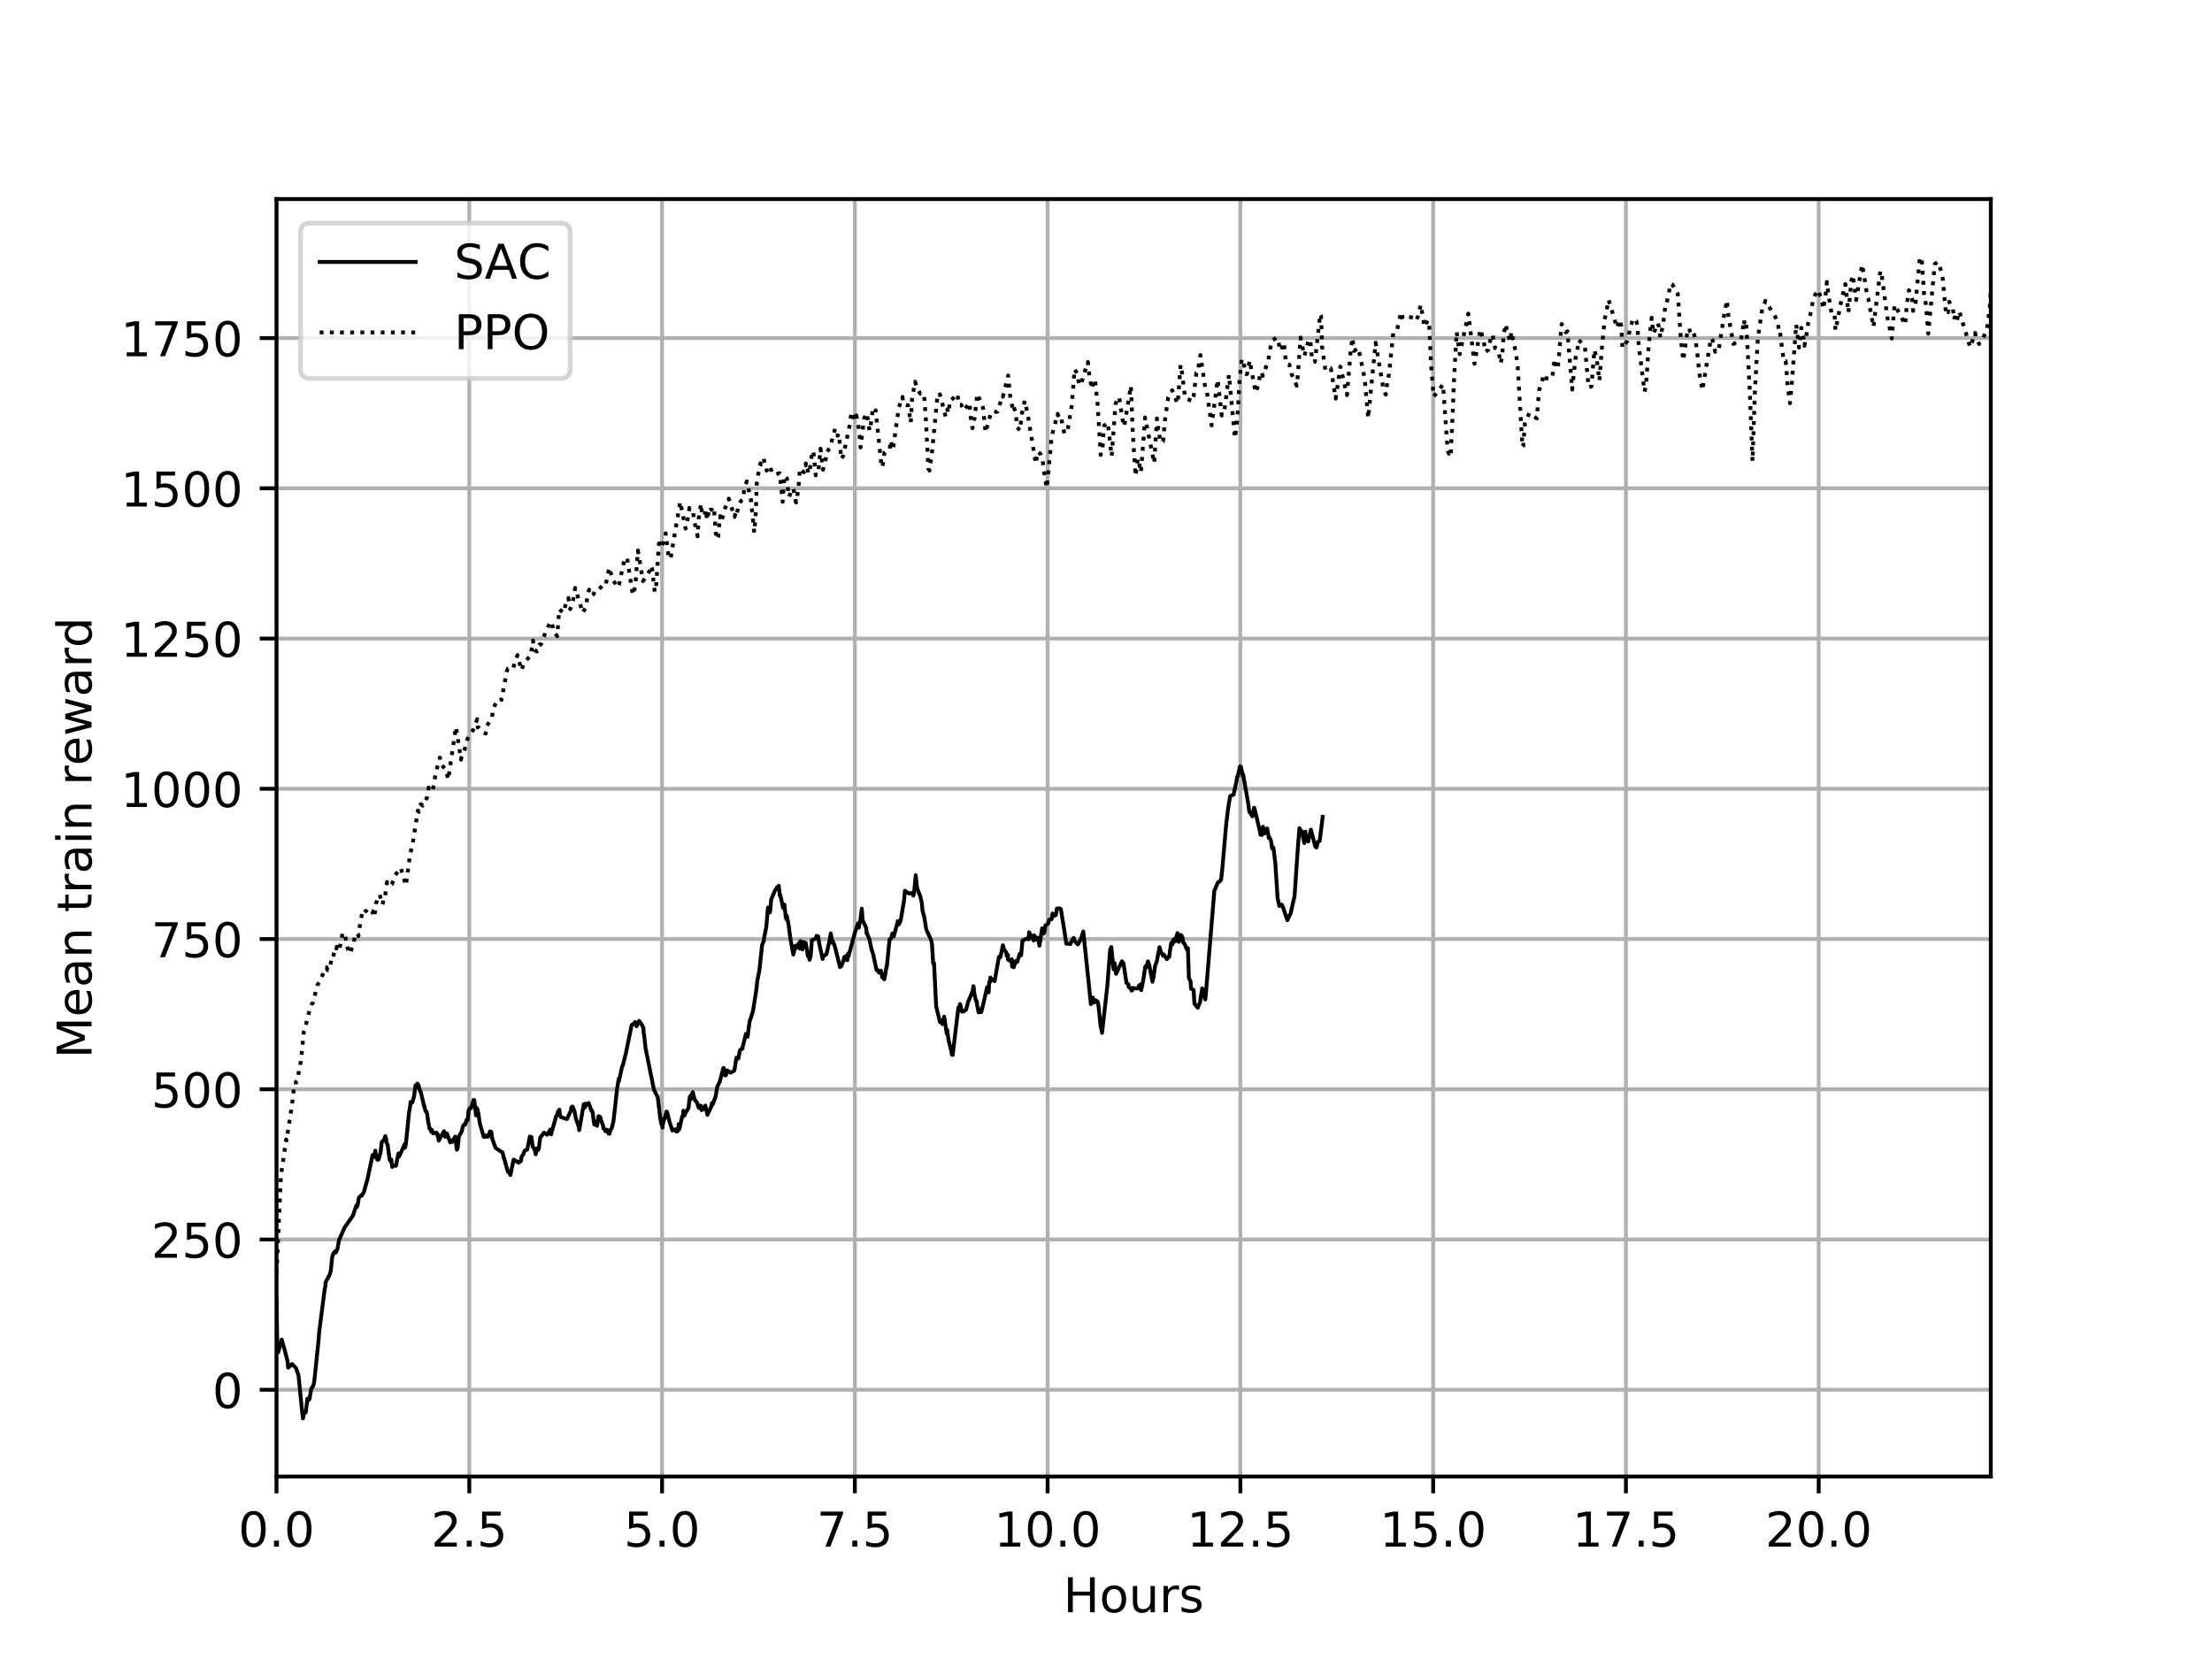 <?xml version="1.0" encoding="utf-8" standalone="no"?>
<!DOCTYPE svg PUBLIC "-//W3C//DTD SVG 1.1//EN"
  "http://www.w3.org/Graphics/SVG/1.1/DTD/svg11.dtd">
<!-- Created with matplotlib (https://matplotlib.org/) -->
<svg height="345.6pt" version="1.1" viewBox="0 0 460.8 345.6" width="460.8pt" xmlns="http://www.w3.org/2000/svg" xmlns:xlink="http://www.w3.org/1999/xlink">
 <defs>
  <style type="text/css">
*{stroke-linecap:butt;stroke-linejoin:round;}
  </style>
 </defs>
 <g id="figure_1">
  <g id="patch_1">
   <path d="M 0 345.6
L 460.8 345.6
L 460.8 0
L 0 0
z
" style="fill:#ffffff;"/>
  </g>
  <g id="axes_1">
   <g id="patch_2">
    <path d="M 57.6 307.584
L 414.72 307.584
L 414.72 41.472
L 57.6 41.472
z
" style="fill:#ffffff;"/>
   </g>
   <g id="matplotlib.axis_1">
    <g id="xtick_1">
     <g id="line2d_1">
      <path clip-path="url(#p3e65072f07)" d="M 57.6 307.584
L 57.6 41.472
" style="fill:none;stroke:#b0b0b0;stroke-linecap:square;stroke-width:0.8;"/>
     </g>
     <g id="line2d_2">
      <defs>
       <path d="M 0 0
L 0 3.5
" id="md0db3e2734" style="stroke:#000000;stroke-width:0.8;"/>
      </defs>
      <g>
       <use style="stroke:#000000;stroke-width:0.8;" x="57.6" xlink:href="#md0db3e2734" y="307.584"/>
      </g>
     </g>
     <g id="text_1">
      <!-- 0.0 -->
      <defs>
       <path d="M 31.781 66.406
Q 24.172 66.406 20.328 58.906
Q 16.5 51.422 16.5 36.375
Q 16.5 21.391 20.328 13.891
Q 24.172 6.391 31.781 6.391
Q 39.453 6.391 43.281 13.891
Q 47.125 21.391 47.125 36.375
Q 47.125 51.422 43.281 58.906
Q 39.453 66.406 31.781 66.406
z
M 31.781 74.219
Q 44.047 74.219 50.516 64.516
Q 56.984 54.828 56.984 36.375
Q 56.984 17.969 50.516 8.266
Q 44.047 -1.422 31.781 -1.422
Q 19.531 -1.422 13.062 8.266
Q 6.594 17.969 6.594 36.375
Q 6.594 54.828 13.062 64.516
Q 19.531 74.219 31.781 74.219
z
" id="DejaVuSans-48"/>
       <path d="M 10.688 12.406
L 21 12.406
L 21 0
L 10.688 0
z
" id="DejaVuSans-46"/>
      </defs>
      <g transform="translate(49.648 322.182)scale(0.1 -0.1)">
       <use xlink:href="#DejaVuSans-48"/>
       <use x="63.623" xlink:href="#DejaVuSans-46"/>
       <use x="95.41" xlink:href="#DejaVuSans-48"/>
      </g>
     </g>
    </g>
    <g id="xtick_2">
     <g id="line2d_3">
      <path clip-path="url(#p3e65072f07)" d="M 97.759 307.584
L 97.759 41.472
" style="fill:none;stroke:#b0b0b0;stroke-linecap:square;stroke-width:0.8;"/>
     </g>
     <g id="line2d_4">
      <g>
       <use style="stroke:#000000;stroke-width:0.8;" x="97.759" xlink:href="#md0db3e2734" y="307.584"/>
      </g>
     </g>
     <g id="text_2">
      <!-- 2.5 -->
      <defs>
       <path d="M 19.188 8.297
L 53.609 8.297
L 53.609 0
L 7.328 0
L 7.328 8.297
Q 12.938 14.109 22.625 23.891
Q 32.328 33.688 34.812 36.531
Q 39.547 41.844 41.422 45.531
Q 43.312 49.219 43.312 52.781
Q 43.312 58.594 39.234 62.25
Q 35.156 65.922 28.609 65.922
Q 23.969 65.922 18.812 64.312
Q 13.672 62.703 7.812 59.422
L 7.812 69.391
Q 13.766 71.781 18.938 73
Q 24.125 74.219 28.422 74.219
Q 39.75 74.219 46.484 68.547
Q 53.219 62.891 53.219 53.422
Q 53.219 48.922 51.531 44.891
Q 49.859 40.875 45.406 35.406
Q 44.188 33.984 37.641 27.219
Q 31.109 20.453 19.188 8.297
z
" id="DejaVuSans-50"/>
       <path d="M 10.797 72.906
L 49.516 72.906
L 49.516 64.594
L 19.828 64.594
L 19.828 46.734
Q 21.969 47.469 24.109 47.828
Q 26.266 48.188 28.422 48.188
Q 40.625 48.188 47.75 41.5
Q 54.891 34.812 54.891 23.391
Q 54.891 11.625 47.562 5.094
Q 40.234 -1.422 26.906 -1.422
Q 22.312 -1.422 17.547 -0.641
Q 12.797 0.141 7.719 1.703
L 7.719 11.625
Q 12.109 9.234 16.797 8.062
Q 21.484 6.891 26.703 6.891
Q 35.156 6.891 40.078 11.328
Q 45.016 15.766 45.016 23.391
Q 45.016 31 40.078 35.438
Q 35.156 39.891 26.703 39.891
Q 22.75 39.891 18.812 39.016
Q 14.891 38.141 10.797 36.281
z
" id="DejaVuSans-53"/>
      </defs>
      <g transform="translate(89.807 322.182)scale(0.1 -0.1)">
       <use xlink:href="#DejaVuSans-50"/>
       <use x="63.623" xlink:href="#DejaVuSans-46"/>
       <use x="95.41" xlink:href="#DejaVuSans-53"/>
      </g>
     </g>
    </g>
    <g id="xtick_3">
     <g id="line2d_5">
      <path clip-path="url(#p3e65072f07)" d="M 137.917 307.584
L 137.917 41.472
" style="fill:none;stroke:#b0b0b0;stroke-linecap:square;stroke-width:0.8;"/>
     </g>
     <g id="line2d_6">
      <g>
       <use style="stroke:#000000;stroke-width:0.8;" x="137.917" xlink:href="#md0db3e2734" y="307.584"/>
      </g>
     </g>
     <g id="text_3">
      <!-- 5.0 -->
      <g transform="translate(129.966 322.182)scale(0.1 -0.1)">
       <use xlink:href="#DejaVuSans-53"/>
       <use x="63.623" xlink:href="#DejaVuSans-46"/>
       <use x="95.41" xlink:href="#DejaVuSans-48"/>
      </g>
     </g>
    </g>
    <g id="xtick_4">
     <g id="line2d_7">
      <path clip-path="url(#p3e65072f07)" d="M 178.076 307.584
L 178.076 41.472
" style="fill:none;stroke:#b0b0b0;stroke-linecap:square;stroke-width:0.8;"/>
     </g>
     <g id="line2d_8">
      <g>
       <use style="stroke:#000000;stroke-width:0.8;" x="178.076" xlink:href="#md0db3e2734" y="307.584"/>
      </g>
     </g>
     <g id="text_4">
      <!-- 7.5 -->
      <defs>
       <path d="M 8.203 72.906
L 55.078 72.906
L 55.078 68.703
L 28.609 0
L 18.312 0
L 43.219 64.594
L 8.203 64.594
z
" id="DejaVuSans-55"/>
      </defs>
      <g transform="translate(170.125 322.182)scale(0.1 -0.1)">
       <use xlink:href="#DejaVuSans-55"/>
       <use x="63.623" xlink:href="#DejaVuSans-46"/>
       <use x="95.41" xlink:href="#DejaVuSans-53"/>
      </g>
     </g>
    </g>
    <g id="xtick_5">
     <g id="line2d_9">
      <path clip-path="url(#p3e65072f07)" d="M 218.235 307.584
L 218.235 41.472
" style="fill:none;stroke:#b0b0b0;stroke-linecap:square;stroke-width:0.8;"/>
     </g>
     <g id="line2d_10">
      <g>
       <use style="stroke:#000000;stroke-width:0.8;" x="218.235" xlink:href="#md0db3e2734" y="307.584"/>
      </g>
     </g>
     <g id="text_5">
      <!-- 10.0 -->
      <defs>
       <path d="M 12.406 8.297
L 28.516 8.297
L 28.516 63.922
L 10.984 60.406
L 10.984 69.391
L 28.422 72.906
L 38.281 72.906
L 38.281 8.297
L 54.391 8.297
L 54.391 0
L 12.406 0
z
" id="DejaVuSans-49"/>
      </defs>
      <g transform="translate(207.102 322.182)scale(0.1 -0.1)">
       <use xlink:href="#DejaVuSans-49"/>
       <use x="63.623" xlink:href="#DejaVuSans-48"/>
       <use x="127.246" xlink:href="#DejaVuSans-46"/>
       <use x="159.033" xlink:href="#DejaVuSans-48"/>
      </g>
     </g>
    </g>
    <g id="xtick_6">
     <g id="line2d_11">
      <path clip-path="url(#p3e65072f07)" d="M 258.394 307.584
L 258.394 41.472
" style="fill:none;stroke:#b0b0b0;stroke-linecap:square;stroke-width:0.8;"/>
     </g>
     <g id="line2d_12">
      <g>
       <use style="stroke:#000000;stroke-width:0.8;" x="258.394" xlink:href="#md0db3e2734" y="307.584"/>
      </g>
     </g>
     <g id="text_6">
      <!-- 12.5 -->
      <g transform="translate(247.261 322.182)scale(0.1 -0.1)">
       <use xlink:href="#DejaVuSans-49"/>
       <use x="63.623" xlink:href="#DejaVuSans-50"/>
       <use x="127.246" xlink:href="#DejaVuSans-46"/>
       <use x="159.033" xlink:href="#DejaVuSans-53"/>
      </g>
     </g>
    </g>
    <g id="xtick_7">
     <g id="line2d_13">
      <path clip-path="url(#p3e65072f07)" d="M 298.552 307.584
L 298.552 41.472
" style="fill:none;stroke:#b0b0b0;stroke-linecap:square;stroke-width:0.8;"/>
     </g>
     <g id="line2d_14">
      <g>
       <use style="stroke:#000000;stroke-width:0.8;" x="298.552" xlink:href="#md0db3e2734" y="307.584"/>
      </g>
     </g>
     <g id="text_7">
      <!-- 15.0 -->
      <g transform="translate(287.419 322.182)scale(0.1 -0.1)">
       <use xlink:href="#DejaVuSans-49"/>
       <use x="63.623" xlink:href="#DejaVuSans-53"/>
       <use x="127.246" xlink:href="#DejaVuSans-46"/>
       <use x="159.033" xlink:href="#DejaVuSans-48"/>
      </g>
     </g>
    </g>
    <g id="xtick_8">
     <g id="line2d_15">
      <path clip-path="url(#p3e65072f07)" d="M 338.711 307.584
L 338.711 41.472
" style="fill:none;stroke:#b0b0b0;stroke-linecap:square;stroke-width:0.8;"/>
     </g>
     <g id="line2d_16">
      <g>
       <use style="stroke:#000000;stroke-width:0.8;" x="338.711" xlink:href="#md0db3e2734" y="307.584"/>
      </g>
     </g>
     <g id="text_8">
      <!-- 17.5 -->
      <g transform="translate(327.578 322.182)scale(0.1 -0.1)">
       <use xlink:href="#DejaVuSans-49"/>
       <use x="63.623" xlink:href="#DejaVuSans-55"/>
       <use x="127.246" xlink:href="#DejaVuSans-46"/>
       <use x="159.033" xlink:href="#DejaVuSans-53"/>
      </g>
     </g>
    </g>
    <g id="xtick_9">
     <g id="line2d_17">
      <path clip-path="url(#p3e65072f07)" d="M 378.87 307.584
L 378.87 41.472
" style="fill:none;stroke:#b0b0b0;stroke-linecap:square;stroke-width:0.8;"/>
     </g>
     <g id="line2d_18">
      <g>
       <use style="stroke:#000000;stroke-width:0.8;" x="378.87" xlink:href="#md0db3e2734" y="307.584"/>
      </g>
     </g>
     <g id="text_9">
      <!-- 20.0 -->
      <g transform="translate(367.737 322.182)scale(0.1 -0.1)">
       <use xlink:href="#DejaVuSans-50"/>
       <use x="63.623" xlink:href="#DejaVuSans-48"/>
       <use x="127.246" xlink:href="#DejaVuSans-46"/>
       <use x="159.033" xlink:href="#DejaVuSans-48"/>
      </g>
     </g>
    </g>
    <g id="text_10">
     <!-- Hours -->
     <defs>
      <path d="M 9.812 72.906
L 19.672 72.906
L 19.672 43.016
L 55.516 43.016
L 55.516 72.906
L 65.375 72.906
L 65.375 0
L 55.516 0
L 55.516 34.719
L 19.672 34.719
L 19.672 0
L 9.812 0
z
" id="DejaVuSans-72"/>
      <path d="M 30.609 48.391
Q 23.391 48.391 19.188 42.75
Q 14.984 37.109 14.984 27.297
Q 14.984 17.484 19.156 11.844
Q 23.344 6.203 30.609 6.203
Q 37.797 6.203 41.984 11.859
Q 46.188 17.531 46.188 27.297
Q 46.188 37.016 41.984 42.703
Q 37.797 48.391 30.609 48.391
z
M 30.609 56
Q 42.328 56 49.016 48.375
Q 55.719 40.766 55.719 27.297
Q 55.719 13.875 49.016 6.219
Q 42.328 -1.422 30.609 -1.422
Q 18.844 -1.422 12.172 6.219
Q 5.516 13.875 5.516 27.297
Q 5.516 40.766 12.172 48.375
Q 18.844 56 30.609 56
z
" id="DejaVuSans-111"/>
      <path d="M 8.5 21.578
L 8.5 54.688
L 17.484 54.688
L 17.484 21.922
Q 17.484 14.156 20.5 10.266
Q 23.531 6.391 29.594 6.391
Q 36.859 6.391 41.078 11.031
Q 45.312 15.672 45.312 23.688
L 45.312 54.688
L 54.297 54.688
L 54.297 0
L 45.312 0
L 45.312 8.406
Q 42.047 3.422 37.719 1
Q 33.406 -1.422 27.688 -1.422
Q 18.266 -1.422 13.375 4.438
Q 8.5 10.297 8.5 21.578
z
M 31.109 56
z
" id="DejaVuSans-117"/>
      <path d="M 41.109 46.297
Q 39.594 47.172 37.812 47.578
Q 36.031 48 33.891 48
Q 26.266 48 22.188 43.047
Q 18.109 38.094 18.109 28.812
L 18.109 0
L 9.078 0
L 9.078 54.688
L 18.109 54.688
L 18.109 46.188
Q 20.953 51.172 25.484 53.578
Q 30.031 56 36.531 56
Q 37.453 56 38.578 55.875
Q 39.703 55.766 41.062 55.516
z
" id="DejaVuSans-114"/>
      <path d="M 44.281 53.078
L 44.281 44.578
Q 40.484 46.531 36.375 47.5
Q 32.281 48.484 27.875 48.484
Q 21.188 48.484 17.844 46.438
Q 14.5 44.391 14.5 40.281
Q 14.5 37.156 16.891 35.375
Q 19.281 33.594 26.516 31.984
L 29.594 31.297
Q 39.156 29.25 43.188 25.516
Q 47.219 21.781 47.219 15.094
Q 47.219 7.469 41.188 3.016
Q 35.156 -1.422 24.609 -1.422
Q 20.219 -1.422 15.453 -0.562
Q 10.688 0.297 5.422 2
L 5.422 11.281
Q 10.406 8.688 15.234 7.391
Q 20.062 6.109 24.812 6.109
Q 31.156 6.109 34.562 8.281
Q 37.984 10.453 37.984 14.406
Q 37.984 18.062 35.516 20.016
Q 33.062 21.969 24.703 23.781
L 21.578 24.516
Q 13.234 26.266 9.516 29.906
Q 5.812 33.547 5.812 39.891
Q 5.812 47.609 11.281 51.797
Q 16.75 56 26.812 56
Q 31.781 56 36.172 55.266
Q 40.578 54.547 44.281 53.078
z
" id="DejaVuSans-115"/>
     </defs>
     <g transform="translate(221.512 335.861)scale(0.1 -0.1)">
      <use xlink:href="#DejaVuSans-72"/>
      <use x="75.195" xlink:href="#DejaVuSans-111"/>
      <use x="136.377" xlink:href="#DejaVuSans-117"/>
      <use x="199.756" xlink:href="#DejaVuSans-114"/>
      <use x="240.869" xlink:href="#DejaVuSans-115"/>
     </g>
    </g>
   </g>
   <g id="matplotlib.axis_2">
    <g id="ytick_1">
     <g id="line2d_19">
      <path clip-path="url(#p3e65072f07)" d="M 57.6 289.507
L 414.72 289.507
" style="fill:none;stroke:#b0b0b0;stroke-linecap:square;stroke-width:0.8;"/>
     </g>
     <g id="line2d_20">
      <defs>
       <path d="M 0 0
L -3.5 0
" id="m5d56c9f8d1" style="stroke:#000000;stroke-width:0.8;"/>
      </defs>
      <g>
       <use style="stroke:#000000;stroke-width:0.8;" x="57.6" xlink:href="#m5d56c9f8d1" y="289.507"/>
      </g>
     </g>
     <g id="text_11">
      <!-- 0 -->
      <g transform="translate(44.237 293.306)scale(0.1 -0.1)">
       <use xlink:href="#DejaVuSans-48"/>
      </g>
     </g>
    </g>
    <g id="ytick_2">
     <g id="line2d_21">
      <path clip-path="url(#p3e65072f07)" d="M 57.6 258.209
L 414.72 258.209
" style="fill:none;stroke:#b0b0b0;stroke-linecap:square;stroke-width:0.8;"/>
     </g>
     <g id="line2d_22">
      <g>
       <use style="stroke:#000000;stroke-width:0.8;" x="57.6" xlink:href="#m5d56c9f8d1" y="258.209"/>
      </g>
     </g>
     <g id="text_12">
      <!-- 250 -->
      <g transform="translate(31.512 262.008)scale(0.1 -0.1)">
       <use xlink:href="#DejaVuSans-50"/>
       <use x="63.623" xlink:href="#DejaVuSans-53"/>
       <use x="127.246" xlink:href="#DejaVuSans-48"/>
      </g>
     </g>
    </g>
    <g id="ytick_3">
     <g id="line2d_23">
      <path clip-path="url(#p3e65072f07)" d="M 57.6 226.911
L 414.72 226.911
" style="fill:none;stroke:#b0b0b0;stroke-linecap:square;stroke-width:0.8;"/>
     </g>
     <g id="line2d_24">
      <g>
       <use style="stroke:#000000;stroke-width:0.8;" x="57.6" xlink:href="#m5d56c9f8d1" y="226.911"/>
      </g>
     </g>
     <g id="text_13">
      <!-- 500 -->
      <g transform="translate(31.512 230.711)scale(0.1 -0.1)">
       <use xlink:href="#DejaVuSans-53"/>
       <use x="63.623" xlink:href="#DejaVuSans-48"/>
       <use x="127.246" xlink:href="#DejaVuSans-48"/>
      </g>
     </g>
    </g>
    <g id="ytick_4">
     <g id="line2d_25">
      <path clip-path="url(#p3e65072f07)" d="M 57.6 195.614
L 414.72 195.614
" style="fill:none;stroke:#b0b0b0;stroke-linecap:square;stroke-width:0.8;"/>
     </g>
     <g id="line2d_26">
      <g>
       <use style="stroke:#000000;stroke-width:0.8;" x="57.6" xlink:href="#m5d56c9f8d1" y="195.614"/>
      </g>
     </g>
     <g id="text_14">
      <!-- 750 -->
      <g transform="translate(31.512 199.413)scale(0.1 -0.1)">
       <use xlink:href="#DejaVuSans-55"/>
       <use x="63.623" xlink:href="#DejaVuSans-53"/>
       <use x="127.246" xlink:href="#DejaVuSans-48"/>
      </g>
     </g>
    </g>
    <g id="ytick_5">
     <g id="line2d_27">
      <path clip-path="url(#p3e65072f07)" d="M 57.6 164.316
L 414.72 164.316
" style="fill:none;stroke:#b0b0b0;stroke-linecap:square;stroke-width:0.8;"/>
     </g>
     <g id="line2d_28">
      <g>
       <use style="stroke:#000000;stroke-width:0.8;" x="57.6" xlink:href="#m5d56c9f8d1" y="164.316"/>
      </g>
     </g>
     <g id="text_15">
      <!-- 1000 -->
      <g transform="translate(25.15 168.116)scale(0.1 -0.1)">
       <use xlink:href="#DejaVuSans-49"/>
       <use x="63.623" xlink:href="#DejaVuSans-48"/>
       <use x="127.246" xlink:href="#DejaVuSans-48"/>
       <use x="190.869" xlink:href="#DejaVuSans-48"/>
      </g>
     </g>
    </g>
    <g id="ytick_6">
     <g id="line2d_29">
      <path clip-path="url(#p3e65072f07)" d="M 57.6 133.019
L 414.72 133.019
" style="fill:none;stroke:#b0b0b0;stroke-linecap:square;stroke-width:0.8;"/>
     </g>
     <g id="line2d_30">
      <g>
       <use style="stroke:#000000;stroke-width:0.8;" x="57.6" xlink:href="#m5d56c9f8d1" y="133.019"/>
      </g>
     </g>
     <g id="text_16">
      <!-- 1250 -->
      <g transform="translate(25.15 136.818)scale(0.1 -0.1)">
       <use xlink:href="#DejaVuSans-49"/>
       <use x="63.623" xlink:href="#DejaVuSans-50"/>
       <use x="127.246" xlink:href="#DejaVuSans-53"/>
       <use x="190.869" xlink:href="#DejaVuSans-48"/>
      </g>
     </g>
    </g>
    <g id="ytick_7">
     <g id="line2d_31">
      <path clip-path="url(#p3e65072f07)" d="M 57.6 101.721
L 414.72 101.721
" style="fill:none;stroke:#b0b0b0;stroke-linecap:square;stroke-width:0.8;"/>
     </g>
     <g id="line2d_32">
      <g>
       <use style="stroke:#000000;stroke-width:0.8;" x="57.6" xlink:href="#m5d56c9f8d1" y="101.721"/>
      </g>
     </g>
     <g id="text_17">
      <!-- 1500 -->
      <g transform="translate(25.15 105.521)scale(0.1 -0.1)">
       <use xlink:href="#DejaVuSans-49"/>
       <use x="63.623" xlink:href="#DejaVuSans-53"/>
       <use x="127.246" xlink:href="#DejaVuSans-48"/>
       <use x="190.869" xlink:href="#DejaVuSans-48"/>
      </g>
     </g>
    </g>
    <g id="ytick_8">
     <g id="line2d_33">
      <path clip-path="url(#p3e65072f07)" d="M 57.6 70.424
L 414.72 70.424
" style="fill:none;stroke:#b0b0b0;stroke-linecap:square;stroke-width:0.8;"/>
     </g>
     <g id="line2d_34">
      <g>
       <use style="stroke:#000000;stroke-width:0.8;" x="57.6" xlink:href="#m5d56c9f8d1" y="70.424"/>
      </g>
     </g>
     <g id="text_18">
      <!-- 1750 -->
      <g transform="translate(25.15 74.223)scale(0.1 -0.1)">
       <use xlink:href="#DejaVuSans-49"/>
       <use x="63.623" xlink:href="#DejaVuSans-55"/>
       <use x="127.246" xlink:href="#DejaVuSans-53"/>
       <use x="190.869" xlink:href="#DejaVuSans-48"/>
      </g>
     </g>
    </g>
    <g id="text_19">
     <!-- Mean train reward -->
     <defs>
      <path d="M 9.812 72.906
L 24.516 72.906
L 43.109 23.297
L 61.812 72.906
L 76.516 72.906
L 76.516 0
L 66.891 0
L 66.891 64.016
L 48.094 14.016
L 38.188 14.016
L 19.391 64.016
L 19.391 0
L 9.812 0
z
" id="DejaVuSans-77"/>
      <path d="M 56.203 29.594
L 56.203 25.203
L 14.891 25.203
Q 15.484 15.922 20.484 11.062
Q 25.484 6.203 34.422 6.203
Q 39.594 6.203 44.453 7.469
Q 49.312 8.734 54.109 11.281
L 54.109 2.781
Q 49.266 0.734 44.188 -0.344
Q 39.109 -1.422 33.891 -1.422
Q 20.797 -1.422 13.156 6.188
Q 5.516 13.812 5.516 26.812
Q 5.516 40.234 12.766 48.109
Q 20.016 56 32.328 56
Q 43.359 56 49.781 48.891
Q 56.203 41.797 56.203 29.594
z
M 47.219 32.234
Q 47.125 39.594 43.094 43.984
Q 39.062 48.391 32.422 48.391
Q 24.906 48.391 20.391 44.141
Q 15.875 39.891 15.188 32.172
z
" id="DejaVuSans-101"/>
      <path d="M 34.281 27.484
Q 23.391 27.484 19.188 25
Q 14.984 22.516 14.984 16.5
Q 14.984 11.719 18.141 8.906
Q 21.297 6.109 26.703 6.109
Q 34.188 6.109 38.703 11.406
Q 43.219 16.703 43.219 25.484
L 43.219 27.484
z
M 52.203 31.203
L 52.203 0
L 43.219 0
L 43.219 8.297
Q 40.141 3.328 35.547 0.953
Q 30.953 -1.422 24.312 -1.422
Q 15.922 -1.422 10.953 3.297
Q 6 8.016 6 15.922
Q 6 25.141 12.172 29.828
Q 18.359 34.516 30.609 34.516
L 43.219 34.516
L 43.219 35.406
Q 43.219 41.609 39.141 45
Q 35.062 48.391 27.688 48.391
Q 23 48.391 18.547 47.266
Q 14.109 46.141 10.016 43.891
L 10.016 52.203
Q 14.938 54.109 19.578 55.047
Q 24.219 56 28.609 56
Q 40.484 56 46.344 49.844
Q 52.203 43.703 52.203 31.203
z
" id="DejaVuSans-97"/>
      <path d="M 54.891 33.016
L 54.891 0
L 45.906 0
L 45.906 32.719
Q 45.906 40.484 42.875 44.328
Q 39.844 48.188 33.797 48.188
Q 26.516 48.188 22.312 43.547
Q 18.109 38.922 18.109 30.906
L 18.109 0
L 9.078 0
L 9.078 54.688
L 18.109 54.688
L 18.109 46.188
Q 21.344 51.125 25.703 53.562
Q 30.078 56 35.797 56
Q 45.219 56 50.047 50.172
Q 54.891 44.344 54.891 33.016
z
" id="DejaVuSans-110"/>
      <path id="DejaVuSans-32"/>
      <path d="M 18.312 70.219
L 18.312 54.688
L 36.812 54.688
L 36.812 47.703
L 18.312 47.703
L 18.312 18.016
Q 18.312 11.328 20.141 9.422
Q 21.969 7.516 27.594 7.516
L 36.812 7.516
L 36.812 0
L 27.594 0
Q 17.188 0 13.234 3.875
Q 9.281 7.766 9.281 18.016
L 9.281 47.703
L 2.688 47.703
L 2.688 54.688
L 9.281 54.688
L 9.281 70.219
z
" id="DejaVuSans-116"/>
      <path d="M 9.422 54.688
L 18.406 54.688
L 18.406 0
L 9.422 0
z
M 9.422 75.984
L 18.406 75.984
L 18.406 64.594
L 9.422 64.594
z
" id="DejaVuSans-105"/>
      <path d="M 4.203 54.688
L 13.188 54.688
L 24.422 12.016
L 35.594 54.688
L 46.188 54.688
L 57.422 12.016
L 68.609 54.688
L 77.594 54.688
L 63.281 0
L 52.688 0
L 40.922 44.828
L 29.109 0
L 18.5 0
z
" id="DejaVuSans-119"/>
      <path d="M 45.406 46.391
L 45.406 75.984
L 54.391 75.984
L 54.391 0
L 45.406 0
L 45.406 8.203
Q 42.578 3.328 38.25 0.953
Q 33.938 -1.422 27.875 -1.422
Q 17.969 -1.422 11.734 6.484
Q 5.516 14.406 5.516 27.297
Q 5.516 40.188 11.734 48.094
Q 17.969 56 27.875 56
Q 33.938 56 38.25 53.625
Q 42.578 51.266 45.406 46.391
z
M 14.797 27.297
Q 14.797 17.391 18.875 11.75
Q 22.953 6.109 30.078 6.109
Q 37.203 6.109 41.297 11.75
Q 45.406 17.391 45.406 27.297
Q 45.406 37.203 41.297 42.844
Q 37.203 48.484 30.078 48.484
Q 22.953 48.484 18.875 42.844
Q 14.797 37.203 14.797 27.297
z
" id="DejaVuSans-100"/>
     </defs>
     <g transform="translate(19.07 220.48)rotate(-90)scale(0.1 -0.1)">
      <use xlink:href="#DejaVuSans-77"/>
      <use x="86.279" xlink:href="#DejaVuSans-101"/>
      <use x="147.803" xlink:href="#DejaVuSans-97"/>
      <use x="209.082" xlink:href="#DejaVuSans-110"/>
      <use x="272.461" xlink:href="#DejaVuSans-32"/>
      <use x="304.248" xlink:href="#DejaVuSans-116"/>
      <use x="343.457" xlink:href="#DejaVuSans-114"/>
      <use x="384.57" xlink:href="#DejaVuSans-97"/>
      <use x="445.85" xlink:href="#DejaVuSans-105"/>
      <use x="473.633" xlink:href="#DejaVuSans-110"/>
      <use x="537.012" xlink:href="#DejaVuSans-32"/>
      <use x="568.799" xlink:href="#DejaVuSans-114"/>
      <use x="609.881" xlink:href="#DejaVuSans-101"/>
      <use x="671.404" xlink:href="#DejaVuSans-119"/>
      <use x="753.191" xlink:href="#DejaVuSans-97"/>
      <use x="814.471" xlink:href="#DejaVuSans-114"/>
      <use x="855.568" xlink:href="#DejaVuSans-100"/>
     </g>
    </g>
   </g>
   <g id="line2d_35">
    <path clip-path="url(#p3e65072f07)" d="M 57.6 270.872
L 57.798 281.71
L 57.972 281.69
L 58.685 279.048
L 58.735 279.201
L 59.244 281.011
L 59.912 283.623
L 60.03 284.913
L 60.847 284.149
L 61.676 285.019
L 62.179 286.484
L 62.918 293.866
L 63.116 295.488
L 63.276 294.634
L 63.631 294.024
L 63.708 294.211
L 64.028 291.393
L 64.228 291.471
L 64.278 291.709
L 64.318 291.278
L 64.472 291.462
L 64.828 289.323
L 65.183 288.748
L 65.223 288.799
L 65.456 287.891
L 66.364 279.185
L 66.482 277.568
L 67.621 268.689
L 67.779 267.928
L 67.822 267.116
L 68.7 265.499
L 68.922 264.593
L 69.2 261.846
L 69.504 261.018
L 69.518 261.198
L 69.831 260.637
L 69.96 260.905
L 70.293 260.202
L 70.624 258.339
L 71.786 255.713
L 73.497 253.28
L 74.245 251.12
L 74.324 251.46
L 74.363 251.411
L 74.521 250.959
L 74.758 249.494
L 75.27 248.994
L 75.35 249.096
L 75.784 248.392
L 76.573 245.558
L 77.611 240.627
L 77.945 240.992
L 78.182 239.698
L 78.388 241.142
L 78.625 241.609
L 78.859 241.549
L 79.286 240.042
L 79.523 237.902
L 79.923 237.555
L 80.278 236.677
L 80.283 237.475
L 80.361 237.082
L 80.441 237.173
L 80.48 237.93
L 80.757 238.491
L 81.149 241.486
L 81.424 241.986
L 81.503 241.526
L 81.701 243.089
L 81.984 242.843
L 82.496 242.836
L 82.899 240.722
L 83.018 240.27
L 83.14 240.944
L 84.319 238.318
L 84.358 239.09
L 84.556 238.302
L 85.227 231.598
L 85.424 230.632
L 85.526 229.568
L 85.875 229.713
L 86.269 228.331
L 86.545 226.119
L 86.82 226.081
L 86.899 226.461
L 86.938 225.742
L 87.135 225.947
L 87.53 227.342
L 87.688 227.6
L 88.321 230.338
L 88.4 230.328
L 88.44 230.768
L 88.677 231.519
L 88.874 231.616
L 88.993 232.183
L 89.23 233.882
L 89.269 233.943
L 89.459 235.071
L 89.656 235.173
L 89.853 235.788
L 89.893 235.315
L 89.932 235.365
L 90.208 236.083
L 90.927 235.932
L 91.084 236.482
L 91.163 236.219
L 91.398 237.612
L 92.5 235.646
L 92.73 236.819
L 92.809 236.454
L 92.967 236.429
L 93.085 236.1
L 93.797 237.983
L 94.113 237.727
L 94.192 237.881
L 94.468 237.282
L 94.546 237.507
L 94.823 236.774
L 95.178 239.513
L 95.335 239.196
L 95.611 236.634
L 95.769 236.452
L 96.163 235.749
L 96.478 234.489
L 96.872 234.119
L 96.912 234.272
L 97.187 233.304
L 97.226 233.534
L 97.423 233.342
L 97.62 231.271
L 97.971 230.775
L 98.117 230.89
L 98.652 229.136
L 98.806 229.181
L 99.162 232.365
L 99.241 230.766
L 99.438 230.994
L 99.672 232.042
L 99.948 234.028
L 100.774 236.821
L 101.011 236.84
L 101.17 236.561
L 101.367 236.797
L 101.446 236.571
L 101.644 236.539
L 101.683 236.786
L 102.078 235.686
L 102.354 235.798
L 102.551 237.236
L 103.223 239.112
L 103.859 239.56
L 104.7 240.094
L 104.978 241.355
L 105.017 241.276
L 105.773 244.018
L 106.286 244.604
L 106.326 244.781
L 106.997 241.567
L 108.023 242.212
L 108.102 241.991
L 108.181 242.121
L 108.535 241.813
L 108.653 240.971
L 109.008 240.477
L 109.283 239.721
L 109.835 239.474
L 110.387 236.756
L 110.663 236.957
L 110.703 236.854
L 110.977 238.89
L 111.41 239.517
L 111.585 240.461
L 111.625 240.371
L 111.783 239.242
L 112.019 239.268
L 112.098 239.569
L 112.256 239.186
L 112.532 236.998
L 113.32 235.952
L 113.992 236.402
L 114.624 235.32
L 114.821 236.316
L 114.9 235.601
L 114.939 235.759
L 115.882 232.464
L 116.119 232.22
L 116.237 231.534
L 116.396 231.756
L 116.516 231.157
L 116.674 232.38
L 116.831 232.702
L 118.093 233.136
L 118.133 233.088
L 118.963 231.281
L 119.003 230.699
L 119.158 230.541
L 119.237 230.719
L 119.277 230.518
L 119.672 231.46
L 119.987 233.113
L 120.619 234.863
L 120.658 235.435
L 121.604 230.035
L 121.841 230.734
L 121.959 229.898
L 122.274 230.119
L 122.589 229.988
L 122.628 229.78
L 123.18 231.336
L 123.259 231.24
L 123.454 231.758
L 123.792 234.251
L 124.145 233.615
L 124.381 234.534
L 124.697 232.512
L 125.076 232.739
L 125.115 233.091
L 125.626 234.484
L 125.705 235.111
L 125.823 235.073
L 125.942 235.214
L 126.138 235.678
L 126.492 235.339
L 126.778 236.158
L 126.968 236.172
L 127.126 235.536
L 127.441 235.015
L 127.796 233.591
L 128.269 229.365
L 128.55 226.777
L 128.901 224.705
L 128.94 225.222
L 129.612 222.082
L 129.73 222.032
L 130.401 219.309
L 131.592 213.516
L 131.943 213.317
L 132.303 212.906
L 132.618 213.78
L 133.13 212.659
L 133.665 213.391
L 134.049 214.163
L 134.057 215.003
L 134.176 215.608
L 134.495 218.43
L 136.231 227.036
L 137.02 228.54
L 137.535 232.929
L 137.781 234.217
L 137.939 234.042
L 138.018 234.904
L 138.097 234.175
L 138.371 232.963
L 138.49 232.961
L 138.845 231.552
L 138.964 231.647
L 139.477 233.714
L 140.07 235.502
L 140.661 235.256
L 140.858 235.708
L 141.016 235.713
L 141.212 235.45
L 141.252 235.543
L 141.37 234.189
L 141.449 234.534
L 141.528 235.206
L 142.119 232.532
L 142.237 232.681
L 142.356 231.364
L 142.593 232.353
L 142.711 232.004
L 143.421 230.839
L 143.697 228.451
L 143.933 228.979
L 144.012 228.05
L 144.091 228.137
L 144.25 227.646
L 144.329 227.527
L 144.685 228.982
L 144.961 229.414
L 145.278 229.796
L 145.396 230.407
L 145.634 230.822
L 145.792 230.351
L 146.029 230.352
L 146.148 231.263
L 146.621 230.996
L 146.938 230.308
L 147.373 232.241
L 147.571 231.671
L 147.61 231.717
L 148.162 230.544
L 148.32 229.789
L 148.477 230.064
L 149.117 228.298
L 149.393 226.451
L 149.943 225.329
L 150.692 222.472
L 150.81 222.526
L 151.047 224.036
L 151.126 224.008
L 151.244 223.959
L 151.48 222.988
L 152.151 223.438
L 152.664 223.225
L 152.979 223.019
L 153.413 220.339
L 153.65 220.502
L 153.689 220.306
L 153.807 220.532
L 154.122 218.847
L 154.596 218.323
L 154.674 218.455
L 154.753 217.939
L 155.384 215.395
L 155.739 215.985
L 156.133 212.918
L 156.848 210.693
L 157.594 205.988
L 157.741 204.392
L 158.174 202.273
L 158.763 196.836
L 159.118 196.028
L 159.157 195.49
L 159.63 193.106
L 159.984 189.049
L 160.221 189.326
L 160.378 190.055
L 160.457 189.628
L 160.654 187.389
L 161.481 185.418
L 161.756 185.178
L 161.796 184.925
L 162.229 184.524
L 162.465 186.626
L 162.544 186.439
L 163.136 189.157
L 163.407 188.44
L 163.684 191.077
L 163.802 191.468
L 163.881 190.723
L 164.275 192.627
L 164.63 195.412
L 165.261 198.846
L 165.694 197.025
L 165.773 197.513
L 166.362 196.567
L 166.441 197.305
L 166.559 197.614
L 166.717 196.049
L 167.031 196.17
L 167.15 197.792
L 167.505 196.281
L 167.741 197.265
L 167.86 196.451
L 168.293 199.161
L 168.372 198.855
L 168.649 199.929
L 168.885 199.086
L 169.119 195.847
L 169.946 195.535
L 170.104 194.947
L 170.182 195.366
L 170.418 195.045
L 170.616 196.324
L 171.364 199.778
L 171.482 199.229
L 172.152 198.775
L 172.782 196.14
L 173.058 194.439
L 173.418 196.429
L 173.537 196.16
L 173.891 197.061
L 174.994 201.468
L 175.27 201.255
L 175.743 200.022
L 175.861 199.394
L 176.373 199.106
L 176.413 199.985
L 176.531 200.025
L 176.65 198.679
L 176.768 199.171
L 178.068 194.364
L 178.741 192.36
L 178.899 193.257
L 179.254 191.436
L 179.53 189.291
L 179.688 191.501
L 179.845 192.003
L 180.443 193.302
L 180.522 194.458
L 180.561 194.163
L 180.641 194.534
L 181.113 195.677
L 181.547 197.753
L 181.862 198.657
L 182.61 202.116
L 182.925 202.128
L 183.083 202.606
L 183.516 202.217
L 183.793 203.617
L 183.95 202.992
L 184.187 204.009
L 184.266 203.848
L 184.698 201.257
L 184.738 201.434
L 185.21 196.663
L 185.329 195.676
L 185.683 195.451
L 185.879 194.472
L 186.195 195.059
L 186.864 192.506
L 186.943 192.684
L 187.022 191.878
L 187.218 192.605
L 187.611 191.816
L 188.32 187.659
L 188.516 185.567
L 189.342 186.128
L 189.972 186.016
L 190.011 186.249
L 190.286 186.573
L 190.325 186.46
L 190.404 186.103
L 190.758 182.309
L 191.033 184.948
L 191.703 186.713
L 192.018 188.012
L 192.176 189.699
L 192.53 190.973
L 192.963 193.63
L 193.986 195.865
L 194.146 196.617
L 194.392 200.688
L 194.55 200.618
L 194.589 200.935
L 195.024 209.684
L 195.818 212.918
L 196.173 212.583
L 196.291 213.329
L 196.37 213.282
L 196.684 211.788
L 197.236 215.348
L 197.315 214.548
L 197.591 216.667
L 198.184 218.978
L 198.224 218.84
L 198.263 219.671
L 198.459 219.764
L 199.641 209.909
L 199.759 210.047
L 199.995 209.166
L 200.152 209.668
L 200.31 210.619
L 200.389 210.731
L 200.743 210.694
L 201.256 210.319
L 201.688 208.686
L 202.635 206.426
L 202.791 205.432
L 202.989 207.064
L 203.305 208.484
L 203.463 208.527
L 203.542 209.322
L 203.857 210.902
L 204.133 210.246
L 204.409 210.859
L 204.803 209.308
L 205.631 205.642
L 205.946 206.733
L 206.065 204.578
L 206.222 204.608
L 206.301 203.634
L 206.498 203.876
L 207.193 204.398
L 208.099 199.33
L 208.414 199.379
L 208.926 196.901
L 209.125 197.759
L 209.637 198.41
L 209.715 199.124
L 209.952 198.898
L 209.992 199.902
L 210.622 200.284
L 210.78 199.822
L 210.826 201.349
L 210.905 200.233
L 211.181 201.5
L 211.576 200.2
L 211.852 200.429
L 211.931 200.314
L 212.442 198.672
L 212.718 199.011
L 212.993 195.963
L 214.058 195.434
L 214.295 195.677
L 214.374 194.197
L 215.32 195.901
L 215.439 194.84
L 215.596 195.754
L 215.636 195.183
L 215.675 195.237
L 215.951 195.308
L 216.069 195.498
L 216.187 195.378
L 216.542 197.007
L 217.093 193.385
L 217.409 194.488
L 217.606 194.073
L 217.764 192.798
L 218.354 192.42
L 218.551 191.608
L 219.064 191.486
L 219.261 190.284
L 219.538 190.8
L 219.971 190.621
L 220.168 189.265
L 220.72 189.224
L 220.995 189.386
L 221.619 193.212
L 222.131 196.583
L 222.998 196.648
L 223.117 196.286
L 223.669 195.386
L 223.828 195.98
L 224.523 196.74
L 224.685 196.537
L 225.159 195.633
L 225.671 194.046
L 227.251 209.192
L 227.645 207.792
L 227.685 208.866
L 228.157 208.756
L 228.197 208.348
L 228.67 208.694
L 228.828 209.443
L 229.301 213.945
L 229.341 213.896
L 229.577 215.164
L 230.68 205.374
L 231.272 197.765
L 231.508 197.28
L 231.983 201.932
L 232.18 200.631
L 232.498 202.861
L 233.722 200.242
L 234.037 200.627
L 234.671 204.783
L 235.065 205.018
L 235.104 205.565
L 235.618 206
L 235.733 206.375
L 235.812 206.328
L 235.891 206.226
L 235.97 205.788
L 236.049 205.883
L 237.07 205.918
L 237.267 205.348
L 237.385 205.481
L 237.542 205.103
L 237.739 206.274
L 238.208 203.882
L 238.587 201.335
L 238.784 201.535
L 239.139 200.268
L 239.414 201.034
L 240.08 204.531
L 240.317 203.439
L 240.633 201.194
L 240.988 200.253
L 241.544 197.308
L 241.82 198.285
L 242.292 199.094
L 242.45 198.84
L 243.081 199.81
L 243.401 199.36
L 243.559 199.368
L 243.965 196.457
L 244.241 196.733
L 244.395 195.825
L 244.473 195.897
L 244.513 195.931
L 244.671 195.628
L 244.749 196.142
L 245.297 194.382
L 245.573 196.217
L 245.691 195.874
L 245.928 194.769
L 246.046 194.806
L 246.321 195.241
L 246.479 196.329
L 246.794 196.67
L 247.231 197.773
L 247.461 197.528
L 247.669 203.744
L 248.023 204.467
L 248.102 205.968
L 248.655 206.245
L 248.827 209.087
L 249.507 209.928
L 249.703 209.412
L 250.017 208.734
L 250.096 207.95
L 250.449 205.894
L 250.567 206.925
L 251.084 208.215
L 251.202 207.059
L 252.966 185.607
L 253.713 183.803
L 253.941 183.745
L 254.375 183.265
L 254.611 181.19
L 255.436 171.716
L 255.828 168.47
L 256.26 165.848
L 256.965 165.543
L 257.595 162.723
L 257.713 161.798
L 257.869 161.694
L 258.302 159.665
L 258.499 159.724
L 258.928 161.726
L 258.967 161.322
L 260.03 167.392
L 260.266 169.168
L 260.306 169.148
L 260.462 169.25
L 260.58 169.354
L 260.62 169.625
L 260.895 170.067
L 261.249 168.254
L 261.367 168.558
L 262.312 172.524
L 262.588 173.895
L 262.865 173.937
L 263.1 172.222
L 263.417 173.606
L 263.973 172.557
L 264.329 174.587
L 264.447 174.429
L 264.762 175.099
L 265 176.739
L 265.158 176.462
L 265.276 176.608
L 265.67 179.781
L 266.144 187.022
L 266.497 188.745
L 267.008 188.448
L 267.245 188.937
L 268.187 191.69
L 268.698 190.569
L 268.816 190.425
L 269.68 186.681
L 270.427 175.78
L 270.703 172.516
L 271.098 173.368
L 271.137 173.105
L 271.729 175.627
L 271.93 173.242
L 272.074 174.884
L 272.113 174.696
L 272.312 174.354
L 272.531 175.306
L 273.082 172.825
L 274.002 176.369
L 274.238 176.559
L 274.278 176.452
L 274.514 175.39
L 274.908 175.196
L 275.538 170.164
L 275.538 170.164
" style="fill:none;stroke:#000000;stroke-linecap:square;stroke-width:0.8;"/>
   </g>
   <g id="line2d_36">
    <path clip-path="url(#p3e65072f07)" d="M 57.6 265.3
L 57.624 265.117
L 58.522 244.918
L 59.61 237.372
L 59.68 237.576
L 60.818 230.261
L 61.303 226.032
L 61.594 225.955
L 61.646 225.395
L 62.025 224.974
L 62.286 222.928
L 62.689 221.061
L 63.295 214.873
L 63.336 214.824
L 63.531 214.293
L 64.529 210.211
L 64.879 209.299
L 65.242 208.785
L 66.092 205.261
L 66.706 204.323
L 67.681 201.869
L 68.033 201.518
L 68.246 202.103
L 68.693 201.611
L 69.012 200.116
L 69.126 200.295
L 69.922 197.32
L 70.094 197.6
L 70.156 197.228
L 70.288 197.747
L 70.601 197.993
L 71.089 196.105
L 71.322 194.475
L 71.647 194.597
L 71.771 194.442
L 72.53 197.988
L 72.957 198.663
L 74.173 194.478
L 74.211 194.545
L 74.57 194.653
L 74.65 195
L 75.155 191.519
L 75.561 189.959
L 75.724 190.333
L 75.767 190.215
L 76.104 189.809
L 76.203 189.739
L 76.518 190.122
L 76.561 189.703
L 77.535 189.807
L 77.969 191.073
L 78.315 188.213
L 79.111 186.398
L 79.655 188.424
L 80.197 186.654
L 80.22 186.726
L 80.628 183.73
L 81.108 184.494
L 81.643 184.188
L 82.217 182.446
L 83.487 180.779
L 84.561 184.475
L 85.458 177.757
L 86.019 175.817
L 86.066 175.041
L 87.055 168.859
L 87.252 169.141
L 87.653 167.516
L 88.088 167.834
L 88.952 166.126
L 89.294 164.065
L 89.338 164.388
L 90.13 164.771
L 90.142 164.656
L 90.814 160.781
L 91.64 157.819
L 91.839 158.435
L 92.016 159.393
L 92.917 160.402
L 93.361 162.409
L 94.975 151.449
L 96.051 158.258
L 96.072 157.92
L 96.815 156.074
L 97.351 153.995
L 98.562 152.084
L 99.418 149.819
L 99.542 151.553
L 99.671 151.533
L 100.254 152.302
L 101.187 152.812
L 101.467 151.167
L 102.518 149.349
L 102.649 148.052
L 103.08 146.897
L 103.919 145.661
L 104.078 145.829
L 104.411 145.684
L 104.473 145.806
L 105.556 139.936
L 105.785 139.329
L 106.799 139.404
L 106.886 139.191
L 107.802 136.46
L 108.575 139.454
L 108.623 139.641
L 109.147 138.114
L 110.565 136.498
L 111.035 133.418
L 111.348 135.373
L 111.837 135.738
L 112.226 134.807
L 112.389 134.27
L 112.662 134.286
L 113.814 131.259
L 114.738 129.505
L 114.971 129.554
L 115.227 131.305
L 116.081 132.542
L 116.503 126.909
L 117.364 127.659
L 118.007 125.284
L 118.249 125.072
L 118.411 124.582
L 118.79 126.89
L 119.364 125.248
L 119.811 122.463
L 121.417 127.67
L 122.029 126.477
L 122.351 124.446
L 122.715 122.82
L 123.281 124.078
L 123.621 123.793
L 124.146 122.8
L 124.511 122.807
L 124.83 122.679
L 125.872 121.627
L 126.238 121.803
L 126.293 121.279
L 126.904 118.23
L 127.712 120.911
L 128.551 122.081
L 128.57 122.333
L 128.803 122.152
L 128.969 121.739
L 130.132 116.282
L 130.65 116.284
L 131.814 123.956
L 132.334 122.261
L 132.89 114.678
L 133.951 121.062
L 135.52 118.616
L 135.589 117.864
L 135.84 118.478
L 136.388 123.295
L 136.661 122.511
L 137.259 113.222
L 137.288 113.364
L 137.452 113.187
L 137.742 113.988
L 138.554 112.141
L 138.677 111.098
L 139.259 115.848
L 139.527 115.69
L 139.721 116.283
L 139.866 115.274
L 141.706 104.519
L 142.81 110.118
L 142.99 109.775
L 143.626 105.786
L 144.437 106.764
L 144.486 107.822
L 145.323 111.734
L 145.539 108.095
L 146.032 104.927
L 146.307 107.536
L 146.95 106.855
L 147.075 106.172
L 147.28 108.355
L 147.406 107.896
L 147.73 106.109
L 148.058 105.644
L 148.062 105.877
L 148.51 106.681
L 148.696 106.087
L 148.755 106.218
L 149.18 111.677
L 149.422 111.793
L 149.45 112.329
L 149.614 111.845
L 149.664 110.791
L 150.036 107.528
L 150.129 108.756
L 150.167 108.729
L 150.79 107.029
L 150.854 106.4
L 151.82 103.877
L 153.019 107.691
L 153.388 106.231
L 153.531 106.786
L 153.861 105.56
L 153.976 105.438
L 154.098 104.851
L 154.324 104.389
L 154.722 104.135
L 154.894 103.73
L 154.987 102.072
L 155.556 100.282
L 156.404 103.881
L 157.124 110.94
L 157.157 110.593
L 157.456 106.665
L 157.67 100.176
L 158.395 96.517
L 158.583 96.778
L 158.73 96.357
L 159.069 95.581
L 159.706 98.038
L 160.423 97.015
L 160.793 98.496
L 161.508 98.894
L 162.387 98.566
L 162.582 99.991
L 163.041 104.549
L 163.416 99.056
L 163.925 99.614
L 164.054 101.326
L 164.398 103.514
L 164.988 101.761
L 165.3 101.886
L 165.83 104.675
L 166.082 103.398
L 166.409 100.694
L 166.644 97.57
L 167.462 98.399
L 167.868 96.535
L 167.897 96.959
L 168.043 96.641
L 168.387 98.59
L 168.633 98.574
L 168.932 95.811
L 169.292 93.892
L 169.491 94.587
L 169.932 99.022
L 170.436 98.731
L 170.925 93.462
L 171.446 97.864
L 171.995 95.812
L 172.138 94.171
L 172.289 94.126
L 172.908 93.203
L 173.985 89.251
L 174.453 90.272
L 174.506 90.777
L 174.731 90.375
L 175.281 95.633
L 175.671 94.885
L 177.066 88.348
L 177.109 87.561
L 177.41 85.841
L 177.454 86.266
L 178.154 87.564
L 178.211 87.482
L 178.401 86.543
L 178.987 89.588
L 179.263 93.21
L 180.012 87.187
L 180.461 86.039
L 180.829 87.484
L 181.133 89.721
L 181.266 89.514
L 181.785 85.484
L 182.248 86.144
L 182.409 85.473
L 183.612 96.851
L 183.833 97.377
L 184.255 94.25
L 185.35 93.594
L 185.525 91.743
L 185.594 91.969
L 186.017 93.683
L 187.231 84.918
L 188.001 82.678
L 188.189 84.121
L 189.172 84.464
L 189.724 88.066
L 190.005 83.095
L 190.62 79.508
L 191.126 81.063
L 191.721 82.023
L 192.263 81.872
L 192.516 82.334
L 192.903 87.735
L 193.387 97.644
L 193.633 98.026
L 193.734 96.669
L 194.029 95.51
L 195.302 82.324
L 195.527 82.599
L 195.805 82.152
L 196.99 86.81
L 197.232 86.021
L 197.366 85.302
L 197.613 86.071
L 197.871 83.647
L 198.152 83.676
L 198.223 83.294
L 198.891 82.627
L 198.989 82.263
L 199.258 82.042
L 199.502 82.439
L 199.714 84.298
L 200.249 84.332
L 200.81 85.507
L 201.97 83.886
L 202.284 87.694
L 202.591 89.195
L 202.885 87.27
L 202.998 87.311
L 203.584 82.032
L 204.781 84.932
L 205.301 90.08
L 206.505 85.773
L 207.751 85.796
L 208.853 82.497
L 208.912 82.652
L 210.017 78.214
L 210.405 82.291
L 211.001 85.357
L 211.162 84.697
L 211.641 86.131
L 211.828 88.87
L 212.46 89.691
L 212.917 86.003
L 213.476 83.478
L 214.091 86.341
L 215.783 96.614
L 215.976 95.347
L 216.171 94.761
L 216.223 94.063
L 216.755 94.591
L 217.205 95.898
L 217.408 97.681
L 218.015 101.634
L 218.067 101.614
L 218.871 93.295
L 219.053 91.026
L 220.321 86.209
L 220.368 86.531
L 220.782 86.233
L 220.994 86.775
L 221.716 90.287
L 222.11 90.182
L 222.414 89.556
L 223.25 84.564
L 223.464 81.967
L 223.86 76.897
L 224.394 77.862
L 224.771 79.981
L 225.2 80.227
L 225.635 78.436
L 226.628 75.413
L 226.862 77.715
L 227.447 81.036
L 227.48 80.895
L 227.922 79.008
L 228.123 79.236
L 228.668 84.436
L 229.29 94.769
L 229.696 93.493
L 229.763 91.634
L 230.029 88.621
L 230.149 88.545
L 230.753 88.013
L 231.579 95.038
L 232.391 84.129
L 232.943 82.722
L 233.163 82.875
L 233.812 87.203
L 234.192 88.864
L 234.197 88.813
L 235.588 80.376
L 235.999 90.589
L 236.555 99.179
L 236.605 98.795
L 237.05 95.542
L 237.108 95.578
L 237.674 98.393
L 238.158 92.261
L 238.542 86.959
L 240.441 96.479
L 241.006 87.171
L 241.247 89.263
L 241.32 89.138
L 241.444 89.757
L 241.667 92.079
L 242.308 91.897
L 242.327 91.54
L 242.695 87.437
L 243.365 82.772
L 244.183 81.286
L 245.29 84.084
L 245.441 82.853
L 245.945 75.986
L 246.043 76.189
L 246.885 82.937
L 248.19 83.475
L 248.23 83.675
L 248.645 82.636
L 249.213 77.679
L 249.502 77.533
L 250.069 73.971
L 251.058 80.648
L 251.392 81.403
L 252.399 88.623
L 253.661 79.105
L 254.514 86.568
L 254.869 86.038
L 255.154 84.829
L 256.01 78.075
L 257.259 91.262
L 257.64 88.521
L 257.893 85.16
L 258.21 79.29
L 258.676 74.756
L 259.081 75.515
L 259.46 77.751
L 259.655 77.966
L 259.782 77.924
L 260.32 75.083
L 261.567 81.771
L 262.178 79.986
L 262.545 77.723
L 262.814 77.479
L 263.043 78.319
L 263.106 78.207
L 264.201 75.137
L 264.647 72.441
L 264.981 70.918
L 266.016 70.327
L 266.812 73.111
L 267.471 71.346
L 267.888 75.697
L 268.592 75.948
L 269.101 77.998
L 270.135 80.366
L 270.26 79.447
L 270.937 70.318
L 271.727 74.146
L 272.553 71.089
L 272.92 70.67
L 273.223 73.818
L 273.512 75.39
L 273.92 75.357
L 275.022 65.399
L 275.201 65.777
L 275.417 72.24
L 276.108 77.139
L 277.219 76.715
L 277.346 77.329
L 278.249 83.043
L 279.221 76.371
L 280.606 82.302
L 281.397 72.71
L 281.741 70.37
L 282.073 73.105
L 282.982 72.446
L 284.285 78.835
L 285.019 87.12
L 285.025 87.026
L 286.564 71.382
L 288.157 80.889
L 288.683 82.216
L 288.714 81.801
L 289.111 78.784
L 289.171 78.83
L 289.329 78.09
L 290.235 69.432
L 291.018 68.841
L 291.883 65.015
L 292.152 66.112
L 292.3 65.759
L 294.836 66.271
L 295.055 66.749
L 295.479 65.649
L 295.952 63.484
L 296.544 66.75
L 296.644 68.097
L 297.475 66.719
L 297.735 67.713
L 298.123 76.245
L 298.666 82.62
L 300.612 80.101
L 301.569 93.809
L 301.817 94.514
L 301.98 94.392
L 302.166 94.483
L 302.199 94.985
L 302.639 85.803
L 302.855 79.946
L 303.446 69.121
L 304.084 73.788
L 305.886 65.341
L 307.162 75.794
L 308.374 68.596
L 309.095 70.998
L 309.409 73.313
L 310.013 72.892
L 310.722 69.708
L 310.936 69.818
L 311.465 72.529
L 312.188 73.251
L 312.609 75.703
L 312.942 74.017
L 313.183 70.463
L 313.605 67.517
L 314.572 71.137
L 314.862 69.09
L 315.802 73.61
L 316.175 76.474
L 317.161 93.117
L 317.31 92.958
L 317.671 88.168
L 318.565 86.075
L 320.136 87.169
L 320.621 81.279
L 321.6 78.111
L 321.697 78.829
L 323.361 78.745
L 323.856 74.756
L 324.147 76.858
L 324.531 76.474
L 324.732 74.494
L 325.309 67.498
L 325.916 68.476
L 326.192 69.251
L 326.522 69.012
L 327.526 81.167
L 327.584 80.059
L 327.656 79.711
L 328.186 74.764
L 328.744 72.059
L 328.857 70.806
L 330.153 72.14
L 330.934 80.728
L 331.528 80.502
L 332.14 72.86
L 332.627 74.795
L 333.185 79.32
L 333.614 73.564
L 334.264 66.565
L 334.612 65.07
L 335.102 62.456
L 336.853 68.307
L 336.918 67.957
L 337.447 66.587
L 337.717 67.889
L 337.991 72.519
L 339.012 71.004
L 339.042 70.72
L 340.142 66.408
L 340.863 66.866
L 341.074 67.67
L 341.378 72.017
L 342.589 81.583
L 342.897 80.305
L 343.476 71.639
L 344.07 66.176
L 344.349 68.868
L 344.455 69.468
L 345.358 67.33
L 345.582 68.131
L 345.893 70.333
L 345.948 69.926
L 346.462 67.495
L 346.912 63.851
L 347.086 63.382
L 347.138 63.442
L 348.048 59.065
L 348.34 59.199
L 349.53 61.268
L 350.142 70.511
L 350.661 75.083
L 351.491 69.198
L 351.796 68.356
L 352.097 69.068
L 352.213 69.225
L 352.283 68.839
L 352.546 68.876
L 352.963 69.847
L 353.476 72.564
L 354.012 77.82
L 354.633 81.3
L 356.429 70.402
L 356.785 70.928
L 357.312 73.289
L 358.015 72.581
L 358.048 72.757
L 359.099 66.144
L 359.156 65.678
L 359.737 62.558
L 360.054 65.789
L 361.088 71.648
L 362.638 70.878
L 362.701 70.693
L 363.33 66.608
L 363.364 67.227
L 363.733 66.68
L 364.466 80.479
L 365.084 96.088
L 365.594 81.152
L 366.197 70.413
L 367.187 63.795
L 367.55 63.26
L 367.762 62.674
L 369.824 65.979
L 370.37 67.503
L 370.633 69.336
L 370.793 69.132
L 371.592 75.262
L 371.985 75.221
L 372.095 76.214
L 372.346 79.801
L 372.881 83.999
L 373.256 80.022
L 374.182 67.557
L 374.764 72.412
L 375.244 68.303
L 375.573 69.4
L 375.888 72.047
L 376.599 68.284
L 376.674 67.326
L 377.141 65.451
L 377.81 61.931
L 378.768 60.414
L 379.551 62.753
L 379.833 64.372
L 380.406 60.657
L 380.568 58.725
L 380.967 61.787
L 381.554 65.354
L 382.166 65.319
L 382.359 68.829
L 383.515 62.974
L 384.418 59.159
L 385.048 65.113
L 385.695 58.355
L 385.977 57.32
L 386.674 62.496
L 387.909 55.116
L 388.63 59.331
L 388.991 61.933
L 389.217 62.275
L 390.269 68.118
L 391.709 56.408
L 392.005 57.402
L 393.195 66.252
L 394.102 70.517
L 394.577 64.436
L 394.728 63.487
L 396.873 67.641
L 397.258 63.178
L 397.662 60.452
L 398.304 62.111
L 398.539 64.757
L 398.986 63.678
L 399.948 53.568
L 400.197 53.759
L 400.38 54.59
L 400.821 61.308
L 401.197 63.441
L 401.682 69.513
L 403.054 55.012
L 403.652 54.554
L 404.611 57.02
L 405.399 65.534
L 405.482 65.043
L 405.823 65.038
L 406.065 62.859
L 406.851 64.461
L 407.039 66.516
L 407.203 66.111
L 407.3 66.638
L 407.314 66.63
L 407.48 66.661
L 407.527 67.158
L 408.154 64.873
L 410.421 72.332
L 410.478 72.035
L 411.229 70.212
L 411.458 69.338
L 411.604 70.231
L 412.279 71.669
L 412.51 71.145
L 413.146 70.313
L 413.794 68.982
L 413.931 68.379
L 414.492 64.274
L 414.72 60.489
L 414.72 60.489
" style="fill:none;stroke:#000000;stroke-dasharray:0.8,1.32;stroke-dashoffset:0;stroke-width:0.8;"/>
   </g>
   <g id="patch_3">
    <path d="M 57.6 307.584
L 57.6 41.472
" style="fill:none;stroke:#000000;stroke-linecap:square;stroke-linejoin:miter;stroke-width:0.8;"/>
   </g>
   <g id="patch_4">
    <path d="M 414.72 307.584
L 414.72 41.472
" style="fill:none;stroke:#000000;stroke-linecap:square;stroke-linejoin:miter;stroke-width:0.8;"/>
   </g>
   <g id="patch_5">
    <path d="M 57.6 307.584
L 414.72 307.584
" style="fill:none;stroke:#000000;stroke-linecap:square;stroke-linejoin:miter;stroke-width:0.8;"/>
   </g>
   <g id="patch_6">
    <path d="M 57.6 41.472
L 414.72 41.472
" style="fill:none;stroke:#000000;stroke-linecap:square;stroke-linejoin:miter;stroke-width:0.8;"/>
   </g>
   <g id="legend_1">
    <g id="patch_7">
     <path d="M 64.6 78.828
L 116.772 78.828
Q 118.772 78.828 118.772 76.828
L 118.772 48.472
Q 118.772 46.472 116.772 46.472
L 64.6 46.472
Q 62.6 46.472 62.6 48.472
L 62.6 76.828
Q 62.6 78.828 64.6 78.828
z
" style="fill:#ffffff;opacity:0.8;stroke:#cccccc;stroke-linejoin:miter;"/>
    </g>
    <g id="line2d_37">
     <path d="M 66.6 54.57
L 86.6 54.57
" style="fill:none;stroke:#000000;stroke-linecap:square;stroke-width:0.8;"/>
    </g>
    <g id="line2d_38"/>
    <g id="text_20">
     <!-- SAC -->
     <defs>
      <path d="M 53.516 70.516
L 53.516 60.891
Q 47.906 63.578 42.922 64.891
Q 37.938 66.219 33.297 66.219
Q 25.25 66.219 20.875 63.094
Q 16.5 59.969 16.5 54.203
Q 16.5 49.359 19.406 46.891
Q 22.312 44.438 30.422 42.922
L 36.375 41.703
Q 47.406 39.594 52.656 34.297
Q 57.906 29 57.906 20.125
Q 57.906 9.516 50.797 4.047
Q 43.703 -1.422 29.984 -1.422
Q 24.812 -1.422 18.969 -0.25
Q 13.141 0.922 6.891 3.219
L 6.891 13.375
Q 12.891 10.016 18.656 8.297
Q 24.422 6.594 29.984 6.594
Q 38.422 6.594 43.016 9.906
Q 47.609 13.234 47.609 19.391
Q 47.609 24.75 44.312 27.781
Q 41.016 30.812 33.5 32.328
L 27.484 33.5
Q 16.453 35.688 11.516 40.375
Q 6.594 45.062 6.594 53.422
Q 6.594 63.094 13.406 68.656
Q 20.219 74.219 32.172 74.219
Q 37.312 74.219 42.625 73.281
Q 47.953 72.359 53.516 70.516
z
" id="DejaVuSans-83"/>
      <path d="M 34.188 63.188
L 20.797 26.906
L 47.609 26.906
z
M 28.609 72.906
L 39.797 72.906
L 67.578 0
L 57.328 0
L 50.688 18.703
L 17.828 18.703
L 11.188 0
L 0.781 0
z
" id="DejaVuSans-65"/>
      <path d="M 64.406 67.281
L 64.406 56.891
Q 59.422 61.531 53.781 63.812
Q 48.141 66.109 41.797 66.109
Q 29.297 66.109 22.656 58.469
Q 16.016 50.828 16.016 36.375
Q 16.016 21.969 22.656 14.328
Q 29.297 6.688 41.797 6.688
Q 48.141 6.688 53.781 8.984
Q 59.422 11.281 64.406 15.922
L 64.406 5.609
Q 59.234 2.094 53.438 0.328
Q 47.656 -1.422 41.219 -1.422
Q 24.656 -1.422 15.125 8.703
Q 5.609 18.844 5.609 36.375
Q 5.609 53.953 15.125 64.078
Q 24.656 74.219 41.219 74.219
Q 47.75 74.219 53.531 72.484
Q 59.328 70.75 64.406 67.281
z
" id="DejaVuSans-67"/>
     </defs>
     <g transform="translate(94.6 58.07)scale(0.1 -0.1)">
      <use xlink:href="#DejaVuSans-83"/>
      <use x="63.492" xlink:href="#DejaVuSans-65"/>
      <use x="131.885" xlink:href="#DejaVuSans-67"/>
     </g>
    </g>
    <g id="line2d_39">
     <path d="M 66.6 69.249
L 86.6 69.249
" style="fill:none;stroke:#000000;stroke-dasharray:0.8,1.32;stroke-dashoffset:0;stroke-width:0.8;"/>
    </g>
    <g id="line2d_40"/>
    <g id="text_21">
     <!-- PPO -->
     <defs>
      <path d="M 19.672 64.797
L 19.672 37.406
L 32.078 37.406
Q 38.969 37.406 42.719 40.969
Q 46.484 44.531 46.484 51.125
Q 46.484 57.672 42.719 61.234
Q 38.969 64.797 32.078 64.797
z
M 9.812 72.906
L 32.078 72.906
Q 44.344 72.906 50.609 67.359
Q 56.891 61.812 56.891 51.125
Q 56.891 40.328 50.609 34.812
Q 44.344 29.297 32.078 29.297
L 19.672 29.297
L 19.672 0
L 9.812 0
z
" id="DejaVuSans-80"/>
      <path d="M 39.406 66.219
Q 28.656 66.219 22.328 58.203
Q 16.016 50.203 16.016 36.375
Q 16.016 22.609 22.328 14.594
Q 28.656 6.594 39.406 6.594
Q 50.141 6.594 56.422 14.594
Q 62.703 22.609 62.703 36.375
Q 62.703 50.203 56.422 58.203
Q 50.141 66.219 39.406 66.219
z
M 39.406 74.219
Q 54.734 74.219 63.906 63.938
Q 73.094 53.656 73.094 36.375
Q 73.094 19.141 63.906 8.859
Q 54.734 -1.422 39.406 -1.422
Q 24.031 -1.422 14.812 8.828
Q 5.609 19.094 5.609 36.375
Q 5.609 53.656 14.812 63.938
Q 24.031 74.219 39.406 74.219
z
" id="DejaVuSans-79"/>
     </defs>
     <g transform="translate(94.6 72.749)scale(0.1 -0.1)">
      <use xlink:href="#DejaVuSans-80"/>
      <use x="60.303" xlink:href="#DejaVuSans-80"/>
      <use x="120.605" xlink:href="#DejaVuSans-79"/>
     </g>
    </g>
   </g>
  </g>
 </g>
 <defs>
  <clipPath id="p3e65072f07">
   <rect height="266.112" width="357.12" x="57.6" y="41.472"/>
  </clipPath>
 </defs>
</svg>
